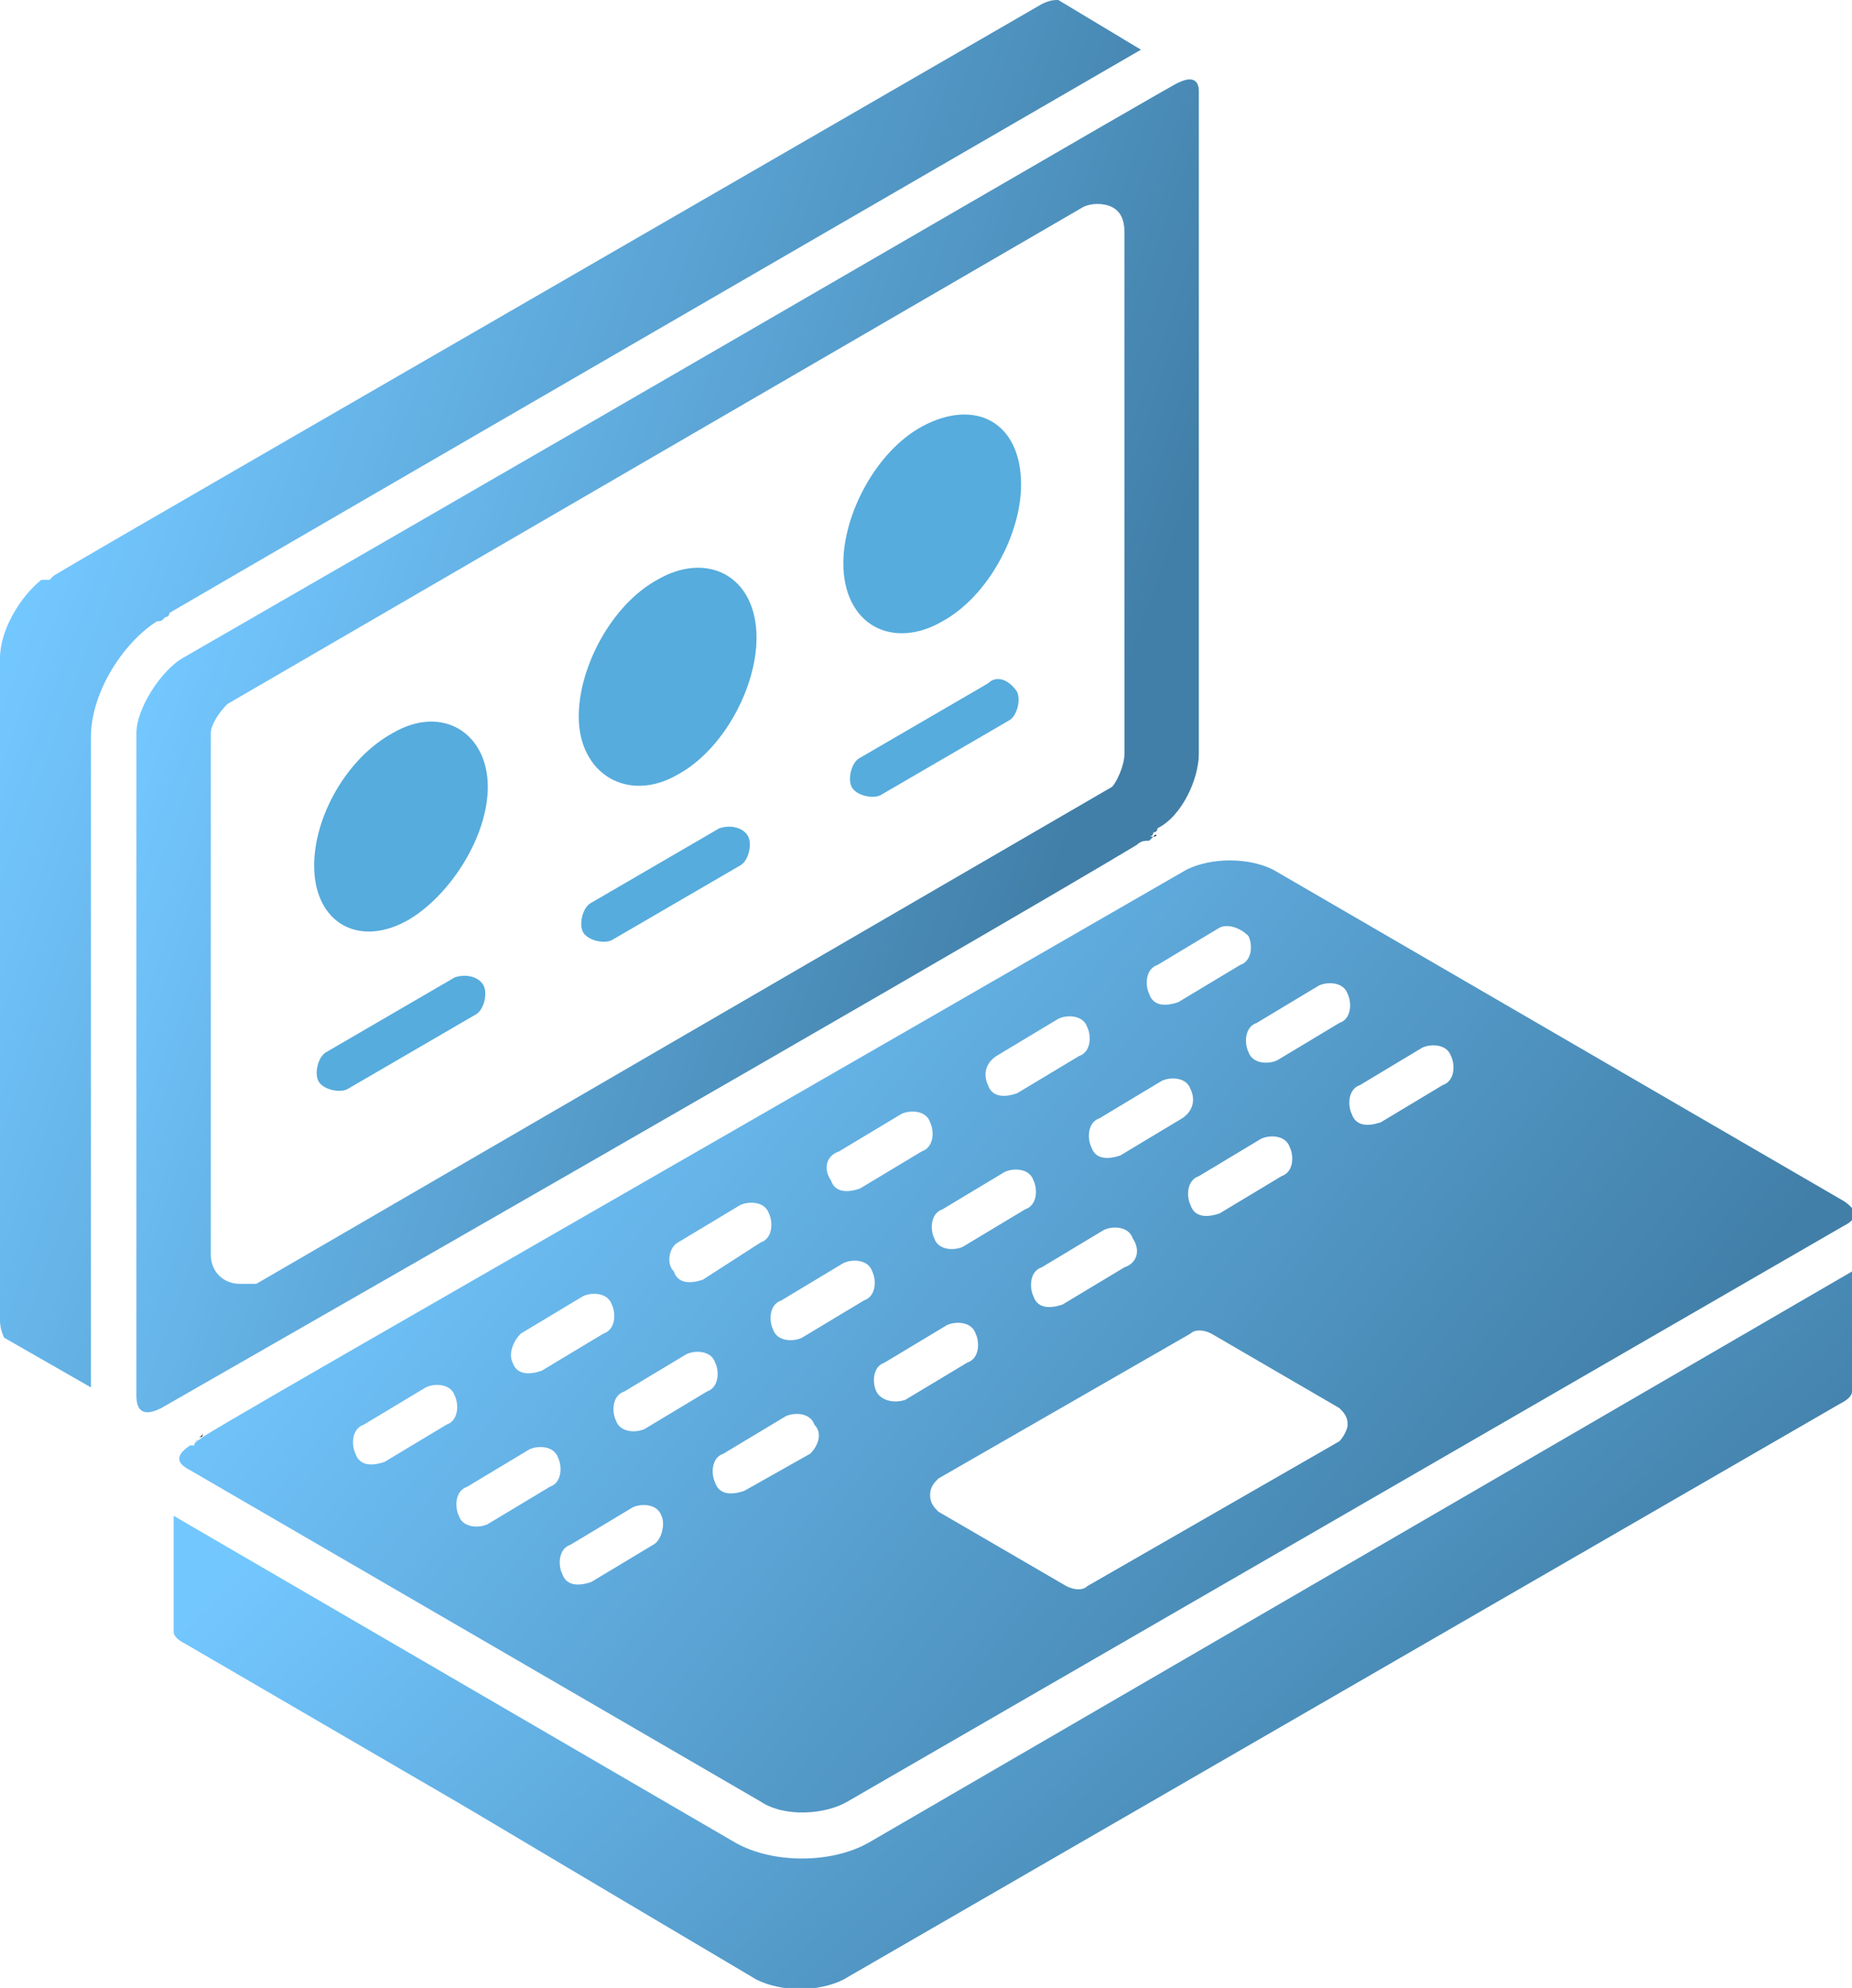 <svg width="41" height="44" viewBox="0 0 41 44" fill="none" xmlns="http://www.w3.org/2000/svg">
<g clip-path="url(#clip0_887_11329)">
<path d="M4.484 31.808C4.393 31.9 4.301 31.9 4.301 31.9C4.301 31.9 4.301 31.9 4.393 31.9C4.393 31.9 4.301 31.9 4.301 31.991C4.301 31.991 4.301 31.991 4.21 31.991C3.935 32.175 3.844 32.358 4.21 32.541L16.839 39.875C17.388 40.241 18.303 40.15 18.761 39.875L40.817 27.133C41.183 26.95 41.091 26.766 40.817 26.583L28.187 19.25C27.638 18.975 26.815 18.975 26.265 19.25C10.524 28.325 5.674 31.075 4.484 31.808ZM26.174 24.75L24.801 25.575C24.527 25.666 24.252 25.666 24.161 25.391C24.069 25.208 24.069 24.841 24.344 24.75L25.716 23.925C25.899 23.833 26.265 23.833 26.357 24.108C26.449 24.291 26.449 24.566 26.174 24.75ZM26.54 26.033L27.913 25.208C28.096 25.116 28.462 25.116 28.553 25.391C28.645 25.575 28.645 25.941 28.37 26.033L26.998 26.858C26.723 26.95 26.449 26.95 26.357 26.675C26.265 26.491 26.265 26.125 26.54 26.033ZM24.893 28.05L23.52 28.875C23.245 28.966 22.971 28.966 22.879 28.691C22.788 28.508 22.788 28.141 23.062 28.05L24.435 27.225C24.618 27.133 24.984 27.133 25.076 27.408C25.259 27.683 25.167 27.958 24.893 28.05ZM22.056 23.375L23.428 22.55C23.611 22.458 23.978 22.458 24.069 22.733C24.161 22.916 24.161 23.283 23.886 23.375L22.513 24.2C22.239 24.291 21.964 24.291 21.873 24.016C21.781 23.833 21.781 23.558 22.056 23.375ZM22.239 25.941C22.422 25.85 22.788 25.85 22.879 26.125C22.971 26.308 22.971 26.675 22.696 26.766L21.323 27.591C21.14 27.683 20.774 27.683 20.683 27.408C20.591 27.225 20.591 26.858 20.866 26.766L22.239 25.941ZM18.578 25.483L19.951 24.658C20.134 24.566 20.5 24.566 20.591 24.841C20.683 25.025 20.683 25.391 20.408 25.483L19.036 26.308C18.761 26.4 18.486 26.4 18.395 26.125C18.212 25.85 18.303 25.575 18.578 25.483ZM15.009 27.5L16.382 26.675C16.565 26.583 16.931 26.583 17.022 26.858C17.114 27.041 17.114 27.408 16.839 27.5L15.558 28.325C15.283 28.416 15.009 28.416 14.917 28.141C14.734 27.958 14.826 27.591 15.009 27.5ZM11.531 29.516L12.904 28.691C13.087 28.6 13.453 28.6 13.544 28.875C13.636 29.058 13.636 29.425 13.361 29.516L11.989 30.341C11.714 30.433 11.44 30.433 11.348 30.158C11.257 29.975 11.348 29.7 11.531 29.516ZM8.511 32.358C8.236 32.45 7.962 32.45 7.87 32.175C7.779 31.991 7.779 31.625 8.053 31.533L9.426 30.708C9.609 30.616 9.975 30.616 10.067 30.891C10.158 31.075 10.158 31.441 9.884 31.533L8.511 32.358ZM10.799 33.733C10.616 33.825 10.25 33.825 10.158 33.55C10.067 33.366 10.067 33 10.341 32.908L11.714 32.083C11.897 31.991 12.263 31.991 12.355 32.266C12.446 32.45 12.446 32.816 12.172 32.908L10.799 33.733ZM14.46 34.191L13.087 35.016C12.812 35.108 12.538 35.108 12.446 34.833C12.355 34.65 12.355 34.283 12.629 34.191L14.002 33.366C14.185 33.275 14.551 33.275 14.643 33.55C14.734 33.733 14.643 34.1 14.46 34.191ZM14.277 31.625C14.094 31.716 13.728 31.716 13.636 31.441C13.544 31.258 13.544 30.891 13.819 30.8L15.192 29.975C15.375 29.883 15.741 29.883 15.832 30.158C15.924 30.341 15.924 30.708 15.649 30.8L14.277 31.625ZM17.937 32.175L16.473 33C16.199 33.091 15.924 33.091 15.832 32.816C15.741 32.633 15.741 32.266 16.015 32.175L17.388 31.35C17.571 31.258 17.937 31.258 18.029 31.533C18.212 31.716 18.12 31.991 17.937 32.175ZM17.754 29.608C17.571 29.7 17.205 29.7 17.114 29.425C17.022 29.241 17.022 28.875 17.297 28.783L18.669 27.958C18.853 27.866 19.219 27.866 19.31 28.141C19.402 28.325 19.402 28.691 19.127 28.783L17.754 29.608ZM19.402 30.8C19.31 30.616 19.31 30.25 19.585 30.158L20.957 29.333C21.14 29.241 21.507 29.241 21.598 29.516C21.69 29.7 21.69 30.066 21.415 30.158L20.042 30.983C19.768 31.075 19.493 30.983 19.402 30.8ZM29.652 31.9L24.069 35.108C23.978 35.2 23.794 35.2 23.611 35.108L20.774 33.458C20.683 33.366 20.591 33.275 20.591 33.091C20.591 32.908 20.683 32.816 20.774 32.725L26.357 29.516C26.449 29.425 26.632 29.425 26.815 29.516L29.652 31.166C29.743 31.258 29.835 31.35 29.835 31.533C29.835 31.625 29.743 31.808 29.652 31.9ZM31.482 23.191C31.665 23.1 32.031 23.1 32.123 23.375C32.214 23.558 32.214 23.925 31.94 24.016L30.567 24.841C30.292 24.933 30.018 24.933 29.926 24.658C29.835 24.475 29.835 24.108 30.109 24.016L31.482 23.191ZM29.194 21.816C29.377 21.725 29.743 21.725 29.835 22C29.926 22.183 29.926 22.55 29.652 22.641L28.279 23.466C28.096 23.558 27.73 23.558 27.638 23.283C27.547 23.1 27.547 22.733 27.821 22.641L29.194 21.816ZM27.638 20.716C27.73 20.9 27.73 21.266 27.455 21.358L26.082 22.183C25.808 22.275 25.533 22.275 25.442 22C25.35 21.816 25.35 21.45 25.625 21.358L26.998 20.533C27.181 20.441 27.455 20.533 27.638 20.716Z" fill="url(#paint0_linear_887_11329)"/>
<path d="M4.393 31.808C4.393 31.808 4.484 31.808 4.393 31.808C4.484 31.808 4.484 31.716 4.484 31.716C4.484 31.808 4.484 31.808 4.393 31.808Z" fill="black"/>
<path d="M3.478 13.75C3.478 13.75 3.569 13.75 3.478 13.75C3.569 13.75 3.569 13.75 3.661 13.658C3.752 13.658 3.752 13.566 3.752 13.566C4.85 12.925 9.426 10.266 25.259 1.1L23.429 -0C23.337 -0 23.245 -0 23.062 0.091C6.406 9.716 2.105 12.191 1.19 12.741C1.19 12.741 1.19 12.741 1.098 12.833C1.098 12.833 1.098 12.833 1.007 12.833H0.915C0.458 13.2 0 13.933 0 14.575V29.241C0 29.425 0.092 29.608 0.092 29.608L2.013 30.708V16.316C2.013 15.308 2.746 14.208 3.478 13.75Z" fill="url(#paint1_linear_887_11329)"/>
<path d="M25.167 18.7C25.167 18.7 25.259 18.7 25.167 18.7C25.259 18.7 25.259 18.7 25.167 18.7C25.259 18.608 25.35 18.608 25.442 18.608L25.533 18.517H25.442C25.442 18.517 25.533 18.517 25.533 18.425C25.533 18.425 25.625 18.425 25.625 18.333C26.174 18.058 26.54 17.233 26.54 16.683V2.016C26.54 1.833 26.449 1.65 26.082 1.833C26.174 1.741 16.29 7.516 4.027 14.575C3.569 14.85 3.02 15.675 3.02 16.225V30.892C3.02 31.258 3.203 31.35 3.569 31.166C18.944 22.366 23.795 19.525 25.167 18.7ZM24.618 17.416L5.674 28.416C5.491 28.416 5.399 28.416 5.308 28.416C4.942 28.416 4.667 28.142 4.667 27.775V16.225C4.667 16.041 4.85 15.767 5.033 15.583L23.978 4.583C24.161 4.491 24.435 4.491 24.618 4.583C24.801 4.675 24.893 4.858 24.893 5.133V16.683C24.893 16.958 24.71 17.325 24.618 17.416Z" fill="url(#paint2_linear_887_11329)"/>
<path d="M41 28.142L19.219 40.791C18.395 41.25 17.114 41.25 16.29 40.791L3.844 33.55V36.117C3.844 36.208 3.935 36.3 4.118 36.392C14.185 42.258 6.681 37.858 16.748 43.816C17.297 44.092 18.12 44.092 18.67 43.816L40.725 31.075C40.908 30.983 41 30.892 41 30.8V28.142Z" fill="url(#paint3_linear_887_11329)"/>
<path d="M25.533 18.516C25.625 18.516 25.625 18.516 25.533 18.516C25.625 18.425 25.625 18.516 25.533 18.516C25.625 18.516 25.625 18.516 25.533 18.516Z" fill="black"/>
<path d="M10.067 21.633L7.23 23.283C7.047 23.375 6.955 23.741 7.047 23.925C7.138 24.108 7.504 24.2 7.688 24.108L10.525 22.458C10.708 22.366 10.799 22 10.708 21.817C10.616 21.633 10.341 21.541 10.067 21.633Z" fill="#56ACDD"/>
<path d="M15.924 18.333L13.087 19.983C12.904 20.075 12.812 20.441 12.904 20.625C12.996 20.808 13.362 20.9 13.545 20.808L16.382 19.158C16.565 19.066 16.656 18.7 16.565 18.516C16.473 18.333 16.199 18.241 15.924 18.333Z" fill="#56ACDD"/>
<path d="M21.873 15.125L19.036 16.775C18.853 16.866 18.761 17.233 18.853 17.416C18.944 17.6 19.31 17.692 19.493 17.6L22.331 15.95C22.514 15.858 22.605 15.492 22.514 15.308C22.331 15.033 22.056 14.941 21.873 15.125Z" fill="#56ACDD"/>
<path d="M8.694 16.225C7.687 16.775 6.955 18.058 6.955 19.158C6.955 20.441 7.962 20.991 9.06 20.35C9.975 19.8 10.799 18.516 10.799 17.416C10.799 16.225 9.792 15.583 8.694 16.225Z" fill="#56ACDD"/>
<path d="M14.551 12.833C13.545 13.383 12.812 14.758 12.812 15.858C12.812 17.141 13.911 17.783 15.009 17.141C16.016 16.591 16.748 15.216 16.748 14.116C16.748 12.741 15.65 12.191 14.551 12.833Z" fill="#56ACDD"/>
<path d="M20.409 9.441C19.402 9.991 18.67 11.367 18.67 12.466C18.67 13.841 19.768 14.392 20.866 13.75C21.873 13.2 22.605 11.825 22.605 10.725C22.605 9.35 21.598 8.8 20.409 9.441Z" fill="#56ACDD"/>
</g>
<defs>
<linearGradient id="paint0_linear_887_11329" x1="9.648" y1="22.308" x2="30.46" y2="38.779" gradientUnits="userSpaceOnUse">
<stop stop-color="#73C7FF"/>
<stop offset="1" stop-color="#417FA8"/>
</linearGradient>
<linearGradient id="paint1_linear_887_11329" x1="3.868" y1="4.757" x2="24.145" y2="12.257" gradientUnits="userSpaceOnUse">
<stop stop-color="#73C7FF"/>
<stop offset="1" stop-color="#417FA8"/>
</linearGradient>
<linearGradient id="paint2_linear_887_11329" x1="6.622" y1="6.328" x2="25.641" y2="13.146" gradientUnits="userSpaceOnUse">
<stop stop-color="#73C7FF"/>
<stop offset="1" stop-color="#417FA8"/>
</linearGradient>
<linearGradient id="paint3_linear_887_11329" x1="9.534" y1="30.602" x2="25.628" y2="47.534" gradientUnits="userSpaceOnUse">
<stop stop-color="#73C7FF"/>
<stop offset="1" stop-color="#417FA8"/>
</linearGradient>
<clipPath id="clip0_887_11329">
<rect width="41" height="44" fill="white" transform="translate(0 -0)"/>
</clipPath>
</defs>
</svg>
